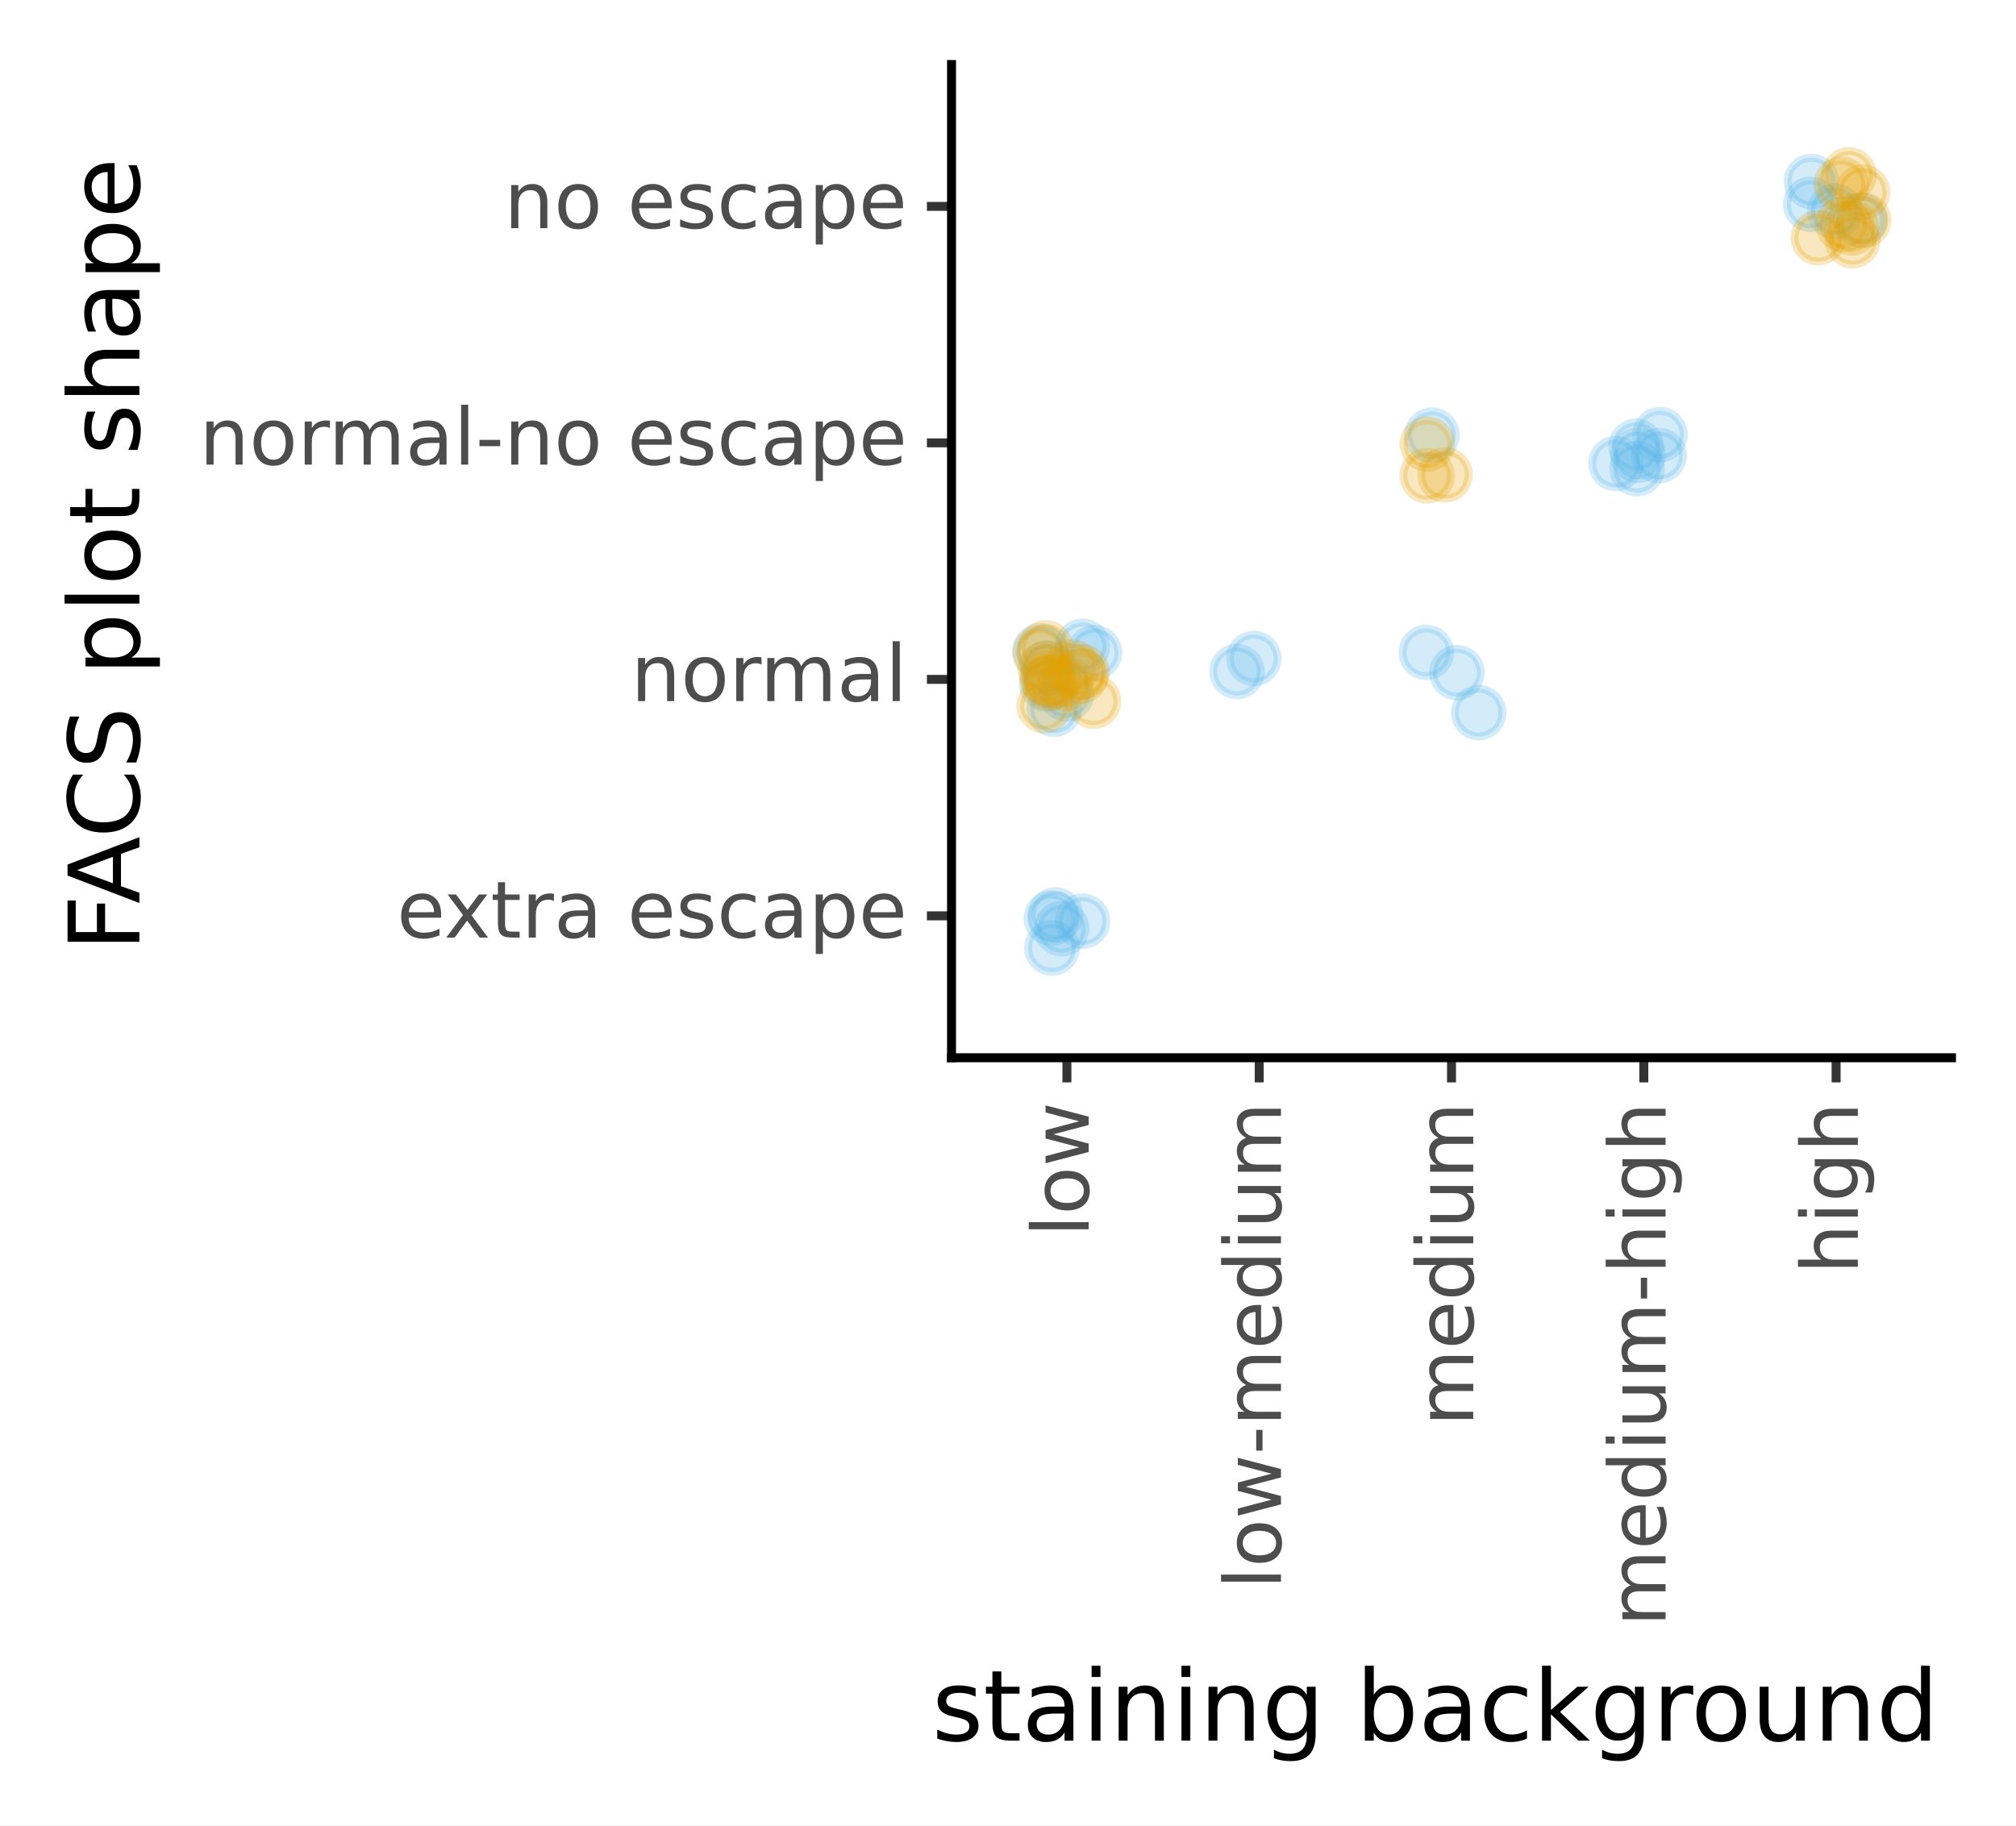 <?xml version="1.0" encoding="utf-8" standalone="no"?>
<!DOCTYPE svg PUBLIC "-//W3C//DTD SVG 1.1//EN"
  "http://www.w3.org/Graphics/SVG/1.1/DTD/svg11.dtd">
<!-- Created with matplotlib (https://matplotlib.org/) -->
<svg height="203.803pt" version="1.1" viewBox="0 0 224.995 203.803" width="224.995pt" xmlns="http://www.w3.org/2000/svg" xmlns:xlink="http://www.w3.org/1999/xlink">
 <rect x="0" y="0" width="224.995" height="203.803" fill="#808080" stroke="none"/>
 <defs>
  <style type="text/css">
*{stroke-linecap:butt;stroke-linejoin:round;}
  </style>
 </defs>
 <g id="figure_1">
  <g id="patch_1">
   <path d="M 0 203.803 
L 224.995 203.803 
L 224.995 0 
L 0 0 
z
" style="fill:#ffffff;stroke:#ffffff;stroke-linejoin:miter;"/>
  </g>
  <g id="axes_1">
   <g id="patch_2">
    <path d="M 106.195 118.08 
L 217.795 118.08 
L 217.795 7.2 
L 106.195 7.2 
z
" style="fill:#ffffff;"/>
   </g>
   <g id="matplotlib.axis_1">
    <g id="xtick_1">
     <g id="line2d_1">
      <path d="M 119.072 118.08 
" style="fill:none;stroke:#333333;stroke-width:1.5;"/>
      <defs>
       <path d="M 0 0 
L 0 2.75 
" id="m5906238e58" style="stroke:#333333;"/>
      </defs>
      <g>
       <use style="fill:#333333;stroke:#333333;" x="119.072" xlink:href="#m5906238e58" y="118.08"/>
      </g>
     </g>
     <g id="text_1">
      <!-- low -->
      <defs>
       <path d="M 9.422 75.984 
L 18.406 75.984 
L 18.406 0 
L 9.422 0 
z
" id="DejaVuSans-108"/>
       <path d="M 30.609 48.391 
Q 23.391 48.391 19.188 42.75 
Q 14.984 37.109 14.984 27.297 
Q 14.984 17.484 19.156 11.844 
Q 23.344 6.203 30.609 6.203 
Q 37.797 6.203 41.984 11.859 
Q 46.188 17.531 46.188 27.297 
Q 46.188 37.016 41.984 42.703 
Q 37.797 48.391 30.609 48.391 
z
M 30.609 56 
Q 42.328 56 49.016 48.375 
Q 55.719 40.766 55.719 27.297 
Q 55.719 13.875 49.016 6.219 
Q 42.328 -1.422 30.609 -1.422 
Q 18.844 -1.422 12.172 6.219 
Q 5.516 13.875 5.516 27.297 
Q 5.516 40.766 12.172 48.375 
Q 18.844 56 30.609 56 
z
" id="DejaVuSans-111"/>
       <path d="M 4.203 54.688 
L 13.188 54.688 
L 24.422 12.016 
L 35.594 54.688 
L 46.188 54.688 
L 57.422 12.016 
L 68.609 54.688 
L 77.594 54.688 
L 63.281 0 
L 52.688 0 
L 40.922 44.828 
L 29.109 0 
L 18.5 0 
z
" id="DejaVuSans-119"/>
      </defs>
      <g style="fill:#4d4d4d;" transform="translate(121.5 138.056)rotate(-90)scale(0.088 -0.088)">
       <use xlink:href="#DejaVuSans-108"/>
       <use x="27.783" xlink:href="#DejaVuSans-111"/>
       <use x="88.965" xlink:href="#DejaVuSans-119"/>
      </g>
     </g>
    </g>
    <g id="xtick_2">
     <g id="line2d_2">
      <path d="M 140.534 118.08 
" style="fill:none;stroke:#333333;stroke-width:1.5;"/>
      <g>
       <use style="fill:#333333;stroke:#333333;" x="140.534" xlink:href="#m5906238e58" y="118.08"/>
      </g>
     </g>
     <g id="text_2">
      <!-- low-medium -->
      <defs>
       <path d="M 4.891 31.391 
L 31.203 31.391 
L 31.203 23.391 
L 4.891 23.391 
z
" id="DejaVuSans-45"/>
       <path d="M 52 44.188 
Q 55.375 50.25 60.062 53.125 
Q 64.75 56 71.094 56 
Q 79.641 56 84.281 50.016 
Q 88.922 44.047 88.922 33.016 
L 88.922 0 
L 79.891 0 
L 79.891 32.719 
Q 79.891 40.578 77.094 44.375 
Q 74.312 48.188 68.609 48.188 
Q 61.625 48.188 57.562 43.547 
Q 53.516 38.922 53.516 30.906 
L 53.516 0 
L 44.484 0 
L 44.484 32.719 
Q 44.484 40.625 41.703 44.406 
Q 38.922 48.188 33.109 48.188 
Q 26.219 48.188 22.156 43.531 
Q 18.109 38.875 18.109 30.906 
L 18.109 0 
L 9.078 0 
L 9.078 54.688 
L 18.109 54.688 
L 18.109 46.188 
Q 21.188 51.219 25.484 53.609 
Q 29.781 56 35.688 56 
Q 41.656 56 45.828 52.969 
Q 50 49.953 52 44.188 
z
" id="DejaVuSans-109"/>
       <path d="M 56.203 29.594 
L 56.203 25.203 
L 14.891 25.203 
Q 15.484 15.922 20.484 11.062 
Q 25.484 6.203 34.422 6.203 
Q 39.594 6.203 44.453 7.469 
Q 49.312 8.734 54.109 11.281 
L 54.109 2.781 
Q 49.266 0.734 44.188 -0.344 
Q 39.109 -1.422 33.891 -1.422 
Q 20.797 -1.422 13.156 6.188 
Q 5.516 13.812 5.516 26.812 
Q 5.516 40.234 12.766 48.109 
Q 20.016 56 32.328 56 
Q 43.359 56 49.781 48.891 
Q 56.203 41.797 56.203 29.594 
z
M 47.219 32.234 
Q 47.125 39.594 43.094 43.984 
Q 39.062 48.391 32.422 48.391 
Q 24.906 48.391 20.391 44.141 
Q 15.875 39.891 15.188 32.172 
z
" id="DejaVuSans-101"/>
       <path d="M 45.406 46.391 
L 45.406 75.984 
L 54.391 75.984 
L 54.391 0 
L 45.406 0 
L 45.406 8.203 
Q 42.578 3.328 38.25 0.953 
Q 33.938 -1.422 27.875 -1.422 
Q 17.969 -1.422 11.734 6.484 
Q 5.516 14.406 5.516 27.297 
Q 5.516 40.188 11.734 48.094 
Q 17.969 56 27.875 56 
Q 33.938 56 38.25 53.625 
Q 42.578 51.266 45.406 46.391 
z
M 14.797 27.297 
Q 14.797 17.391 18.875 11.75 
Q 22.953 6.109 30.078 6.109 
Q 37.203 6.109 41.297 11.75 
Q 45.406 17.391 45.406 27.297 
Q 45.406 37.203 41.297 42.844 
Q 37.203 48.484 30.078 48.484 
Q 22.953 48.484 18.875 42.844 
Q 14.797 37.203 14.797 27.297 
z
" id="DejaVuSans-100"/>
       <path d="M 9.422 54.688 
L 18.406 54.688 
L 18.406 0 
L 9.422 0 
z
M 9.422 75.984 
L 18.406 75.984 
L 18.406 64.594 
L 9.422 64.594 
z
" id="DejaVuSans-105"/>
       <path d="M 8.5 21.578 
L 8.5 54.688 
L 17.484 54.688 
L 17.484 21.922 
Q 17.484 14.156 20.5 10.266 
Q 23.531 6.391 29.594 6.391 
Q 36.859 6.391 41.078 11.031 
Q 45.312 15.672 45.312 23.688 
L 45.312 54.688 
L 54.297 54.688 
L 54.297 0 
L 45.312 0 
L 45.312 8.406 
Q 42.047 3.422 37.719 1 
Q 33.406 -1.422 27.688 -1.422 
Q 18.266 -1.422 13.375 4.438 
Q 8.5 10.297 8.5 21.578 
z
M 31.109 56 
z
" id="DejaVuSans-117"/>
      </defs>
      <g style="fill:#4d4d4d;" transform="translate(142.962 177.398)rotate(-90)scale(0.088 -0.088)">
       <use xlink:href="#DejaVuSans-108"/>
       <use x="27.783" xlink:href="#DejaVuSans-111"/>
       <use x="88.965" xlink:href="#DejaVuSans-119"/>
       <use x="170.752" xlink:href="#DejaVuSans-45"/>
       <use x="206.836" xlink:href="#DejaVuSans-109"/>
       <use x="304.248" xlink:href="#DejaVuSans-101"/>
       <use x="365.771" xlink:href="#DejaVuSans-100"/>
       <use x="429.248" xlink:href="#DejaVuSans-105"/>
       <use x="457.031" xlink:href="#DejaVuSans-117"/>
       <use x="520.41" xlink:href="#DejaVuSans-109"/>
      </g>
     </g>
    </g>
    <g id="xtick_3">
     <g id="line2d_3">
      <path d="M 161.995 118.08 
" style="fill:none;stroke:#333333;stroke-width:1.5;"/>
      <g>
       <use style="fill:#333333;stroke:#333333;" x="161.995" xlink:href="#m5906238e58" y="118.08"/>
      </g>
     </g>
     <g id="text_3">
      <!-- medium -->
      <g style="fill:#4d4d4d;" transform="translate(164.423 159.197)rotate(-90)scale(0.088 -0.088)">
       <use xlink:href="#DejaVuSans-109"/>
       <use x="97.412" xlink:href="#DejaVuSans-101"/>
       <use x="158.936" xlink:href="#DejaVuSans-100"/>
       <use x="222.412" xlink:href="#DejaVuSans-105"/>
       <use x="250.195" xlink:href="#DejaVuSans-117"/>
       <use x="313.574" xlink:href="#DejaVuSans-109"/>
      </g>
     </g>
    </g>
    <g id="xtick_4">
     <g id="line2d_4">
      <path d="M 183.457 118.08 
" style="fill:none;stroke:#333333;stroke-width:1.5;"/>
      <g>
       <use style="fill:#333333;stroke:#333333;" x="183.457" xlink:href="#m5906238e58" y="118.08"/>
      </g>
     </g>
     <g id="text_4">
      <!-- medium-high -->
      <defs>
       <path d="M 54.891 33.016 
L 54.891 0 
L 45.906 0 
L 45.906 32.719 
Q 45.906 40.484 42.875 44.328 
Q 39.844 48.188 33.797 48.188 
Q 26.516 48.188 22.312 43.547 
Q 18.109 38.922 18.109 30.906 
L 18.109 0 
L 9.078 0 
L 9.078 75.984 
L 18.109 75.984 
L 18.109 46.188 
Q 21.344 51.125 25.703 53.562 
Q 30.078 56 35.797 56 
Q 45.219 56 50.047 50.172 
Q 54.891 44.344 54.891 33.016 
z
" id="DejaVuSans-104"/>
       <path d="M 45.406 27.984 
Q 45.406 37.75 41.375 43.109 
Q 37.359 48.484 30.078 48.484 
Q 22.859 48.484 18.828 43.109 
Q 14.797 37.75 14.797 27.984 
Q 14.797 18.266 18.828 12.891 
Q 22.859 7.516 30.078 7.516 
Q 37.359 7.516 41.375 12.891 
Q 45.406 18.266 45.406 27.984 
z
M 54.391 6.781 
Q 54.391 -7.172 48.188 -13.984 
Q 42 -20.797 29.203 -20.797 
Q 24.469 -20.797 20.266 -20.094 
Q 16.062 -19.391 12.109 -17.922 
L 12.109 -9.188 
Q 16.062 -11.328 19.922 -12.344 
Q 23.781 -13.375 27.781 -13.375 
Q 36.625 -13.375 41.016 -8.766 
Q 45.406 -4.156 45.406 5.172 
L 45.406 9.625 
Q 42.625 4.781 38.281 2.391 
Q 33.938 0 27.875 0 
Q 17.828 0 11.672 7.656 
Q 5.516 15.328 5.516 27.984 
Q 5.516 40.672 11.672 48.328 
Q 17.828 56 27.875 56 
Q 33.938 56 38.281 53.609 
Q 42.625 51.219 45.406 46.391 
L 45.406 54.688 
L 54.391 54.688 
z
" id="DejaVuSans-103"/>
      </defs>
      <g style="fill:#4d4d4d;" transform="translate(185.885 181.557)rotate(-90)scale(0.088 -0.088)">
       <use xlink:href="#DejaVuSans-109"/>
       <use x="97.412" xlink:href="#DejaVuSans-101"/>
       <use x="158.936" xlink:href="#DejaVuSans-100"/>
       <use x="222.412" xlink:href="#DejaVuSans-105"/>
       <use x="250.195" xlink:href="#DejaVuSans-117"/>
       <use x="313.574" xlink:href="#DejaVuSans-109"/>
       <use x="410.986" xlink:href="#DejaVuSans-45"/>
       <use x="447.07" xlink:href="#DejaVuSans-104"/>
       <use x="510.449" xlink:href="#DejaVuSans-105"/>
       <use x="538.232" xlink:href="#DejaVuSans-103"/>
       <use x="601.709" xlink:href="#DejaVuSans-104"/>
      </g>
     </g>
    </g>
    <g id="xtick_5">
     <g id="line2d_5">
      <path d="M 204.918 118.08 
" style="fill:none;stroke:#333333;stroke-width:1.5;"/>
      <g>
       <use style="fill:#333333;stroke:#333333;" x="204.918" xlink:href="#m5906238e58" y="118.08"/>
      </g>
     </g>
     <g id="text_5">
      <!-- high -->
      <g style="fill:#4d4d4d;" transform="translate(207.347 142.215)rotate(-90)scale(0.088 -0.088)">
       <use xlink:href="#DejaVuSans-104"/>
       <use x="63.379" xlink:href="#DejaVuSans-105"/>
       <use x="91.162" xlink:href="#DejaVuSans-103"/>
       <use x="154.639" xlink:href="#DejaVuSans-104"/>
      </g>
     </g>
    </g>
    <g id="text_6">
     <!-- staining background -->
     <defs>
      <path d="M 44.281 53.078 
L 44.281 44.578 
Q 40.484 46.531 36.375 47.5 
Q 32.281 48.484 27.875 48.484 
Q 21.188 48.484 17.844 46.438 
Q 14.5 44.391 14.5 40.281 
Q 14.5 37.156 16.891 35.375 
Q 19.281 33.594 26.516 31.984 
L 29.594 31.297 
Q 39.156 29.25 43.188 25.516 
Q 47.219 21.781 47.219 15.094 
Q 47.219 7.469 41.188 3.016 
Q 35.156 -1.422 24.609 -1.422 
Q 20.219 -1.422 15.453 -0.562 
Q 10.688 0.297 5.422 2 
L 5.422 11.281 
Q 10.406 8.688 15.234 7.391 
Q 20.062 6.109 24.812 6.109 
Q 31.156 6.109 34.562 8.281 
Q 37.984 10.453 37.984 14.406 
Q 37.984 18.062 35.516 20.016 
Q 33.062 21.969 24.703 23.781 
L 21.578 24.516 
Q 13.234 26.266 9.516 29.906 
Q 5.812 33.547 5.812 39.891 
Q 5.812 47.609 11.281 51.797 
Q 16.75 56 26.812 56 
Q 31.781 56 36.172 55.266 
Q 40.578 54.547 44.281 53.078 
z
" id="DejaVuSans-115"/>
      <path d="M 18.312 70.219 
L 18.312 54.688 
L 36.812 54.688 
L 36.812 47.703 
L 18.312 47.703 
L 18.312 18.016 
Q 18.312 11.328 20.141 9.422 
Q 21.969 7.516 27.594 7.516 
L 36.812 7.516 
L 36.812 0 
L 27.594 0 
Q 17.188 0 13.234 3.875 
Q 9.281 7.766 9.281 18.016 
L 9.281 47.703 
L 2.688 47.703 
L 2.688 54.688 
L 9.281 54.688 
L 9.281 70.219 
z
" id="DejaVuSans-116"/>
      <path d="M 34.281 27.484 
Q 23.391 27.484 19.188 25 
Q 14.984 22.516 14.984 16.5 
Q 14.984 11.719 18.141 8.906 
Q 21.297 6.109 26.703 6.109 
Q 34.188 6.109 38.703 11.406 
Q 43.219 16.703 43.219 25.484 
L 43.219 27.484 
z
M 52.203 31.203 
L 52.203 0 
L 43.219 0 
L 43.219 8.297 
Q 40.141 3.328 35.547 0.953 
Q 30.953 -1.422 24.312 -1.422 
Q 15.922 -1.422 10.953 3.297 
Q 6 8.016 6 15.922 
Q 6 25.141 12.172 29.828 
Q 18.359 34.516 30.609 34.516 
L 43.219 34.516 
L 43.219 35.406 
Q 43.219 41.609 39.141 45 
Q 35.062 48.391 27.688 48.391 
Q 23 48.391 18.547 47.266 
Q 14.109 46.141 10.016 43.891 
L 10.016 52.203 
Q 14.938 54.109 19.578 55.047 
Q 24.219 56 28.609 56 
Q 40.484 56 46.344 49.844 
Q 52.203 43.703 52.203 31.203 
z
" id="DejaVuSans-97"/>
      <path d="M 54.891 33.016 
L 54.891 0 
L 45.906 0 
L 45.906 32.719 
Q 45.906 40.484 42.875 44.328 
Q 39.844 48.188 33.797 48.188 
Q 26.516 48.188 22.312 43.547 
Q 18.109 38.922 18.109 30.906 
L 18.109 0 
L 9.078 0 
L 9.078 54.688 
L 18.109 54.688 
L 18.109 46.188 
Q 21.344 51.125 25.703 53.562 
Q 30.078 56 35.797 56 
Q 45.219 56 50.047 50.172 
Q 54.891 44.344 54.891 33.016 
z
" id="DejaVuSans-110"/>
      <path id="DejaVuSans-32"/>
      <path d="M 48.688 27.297 
Q 48.688 37.203 44.609 42.844 
Q 40.531 48.484 33.406 48.484 
Q 26.266 48.484 22.188 42.844 
Q 18.109 37.203 18.109 27.297 
Q 18.109 17.391 22.188 11.75 
Q 26.266 6.109 33.406 6.109 
Q 40.531 6.109 44.609 11.75 
Q 48.688 17.391 48.688 27.297 
z
M 18.109 46.391 
Q 20.953 51.266 25.266 53.625 
Q 29.594 56 35.594 56 
Q 45.562 56 51.781 48.094 
Q 58.016 40.188 58.016 27.297 
Q 58.016 14.406 51.781 6.484 
Q 45.562 -1.422 35.594 -1.422 
Q 29.594 -1.422 25.266 0.953 
Q 20.953 3.328 18.109 8.203 
L 18.109 0 
L 9.078 0 
L 9.078 75.984 
L 18.109 75.984 
z
" id="DejaVuSans-98"/>
      <path d="M 48.781 52.594 
L 48.781 44.188 
Q 44.969 46.297 41.141 47.344 
Q 37.312 48.391 33.406 48.391 
Q 24.656 48.391 19.812 42.844 
Q 14.984 37.312 14.984 27.297 
Q 14.984 17.281 19.812 11.734 
Q 24.656 6.203 33.406 6.203 
Q 37.312 6.203 41.141 7.25 
Q 44.969 8.297 48.781 10.406 
L 48.781 2.094 
Q 45.016 0.344 40.984 -0.531 
Q 36.969 -1.422 32.422 -1.422 
Q 20.062 -1.422 12.781 6.344 
Q 5.516 14.109 5.516 27.297 
Q 5.516 40.672 12.859 48.328 
Q 20.219 56 33.016 56 
Q 37.156 56 41.109 55.141 
Q 45.062 54.297 48.781 52.594 
z
" id="DejaVuSans-99"/>
      <path d="M 9.078 75.984 
L 18.109 75.984 
L 18.109 31.109 
L 44.922 54.688 
L 56.391 54.688 
L 27.391 29.109 
L 57.625 0 
L 45.906 0 
L 18.109 26.703 
L 18.109 0 
L 9.078 0 
z
" id="DejaVuSans-107"/>
      <path d="M 41.109 46.297 
Q 39.594 47.172 37.812 47.578 
Q 36.031 48 33.891 48 
Q 26.266 48 22.188 43.047 
Q 18.109 38.094 18.109 28.812 
L 18.109 0 
L 9.078 0 
L 9.078 54.688 
L 18.109 54.688 
L 18.109 46.188 
Q 20.953 51.172 25.484 53.578 
Q 30.031 56 36.531 56 
Q 37.453 56 38.578 55.875 
Q 39.703 55.766 41.062 55.516 
z
" id="DejaVuSans-114"/>
     </defs>
     <g transform="translate(104.008 194.315)scale(0.11 -0.11)">
      <use xlink:href="#DejaVuSans-115"/>
      <use x="52.1" xlink:href="#DejaVuSans-116"/>
      <use x="91.309" xlink:href="#DejaVuSans-97"/>
      <use x="152.588" xlink:href="#DejaVuSans-105"/>
      <use x="180.371" xlink:href="#DejaVuSans-110"/>
      <use x="243.75" xlink:href="#DejaVuSans-105"/>
      <use x="271.533" xlink:href="#DejaVuSans-110"/>
      <use x="334.912" xlink:href="#DejaVuSans-103"/>
      <use x="398.389" xlink:href="#DejaVuSans-32"/>
      <use x="430.176" xlink:href="#DejaVuSans-98"/>
      <use x="493.652" xlink:href="#DejaVuSans-97"/>
      <use x="554.932" xlink:href="#DejaVuSans-99"/>
      <use x="609.912" xlink:href="#DejaVuSans-107"/>
      <use x="667.822" xlink:href="#DejaVuSans-103"/>
      <use x="731.299" xlink:href="#DejaVuSans-114"/>
      <use x="770.162" xlink:href="#DejaVuSans-111"/>
      <use x="831.344" xlink:href="#DejaVuSans-117"/>
      <use x="894.723" xlink:href="#DejaVuSans-110"/>
      <use x="958.102" xlink:href="#DejaVuSans-100"/>
     </g>
    </g>
   </g>
   <g id="matplotlib.axis_2">
    <g id="ytick_1">
     <g id="line2d_6">
      <path d="M 106.195 102.24 
" style="fill:none;stroke:#333333;stroke-width:1.5;"/>
      <defs>
       <path d="M 0 0 
L -2.75 0 
" id="mf979126586" style="stroke:#333333;"/>
      </defs>
      <g>
       <use style="fill:#333333;stroke:#333333;" x="106.195" xlink:href="#mf979126586" y="102.24"/>
      </g>
     </g>
     <g id="text_7">
      <!-- extra escape -->
      <defs>
       <path d="M 54.891 54.688 
L 35.109 28.078 
L 55.906 0 
L 45.312 0 
L 29.391 21.484 
L 13.484 0 
L 2.875 0 
L 24.125 28.609 
L 4.688 54.688 
L 15.281 54.688 
L 29.781 35.203 
L 44.281 54.688 
z
" id="DejaVuSans-120"/>
       <path d="M 18.109 8.203 
L 18.109 -20.797 
L 9.078 -20.797 
L 9.078 54.688 
L 18.109 54.688 
L 18.109 46.391 
Q 20.953 51.266 25.266 53.625 
Q 29.594 56 35.594 56 
Q 45.562 56 51.781 48.094 
Q 58.016 40.188 58.016 27.297 
Q 58.016 14.406 51.781 6.484 
Q 45.562 -1.422 35.594 -1.422 
Q 29.594 -1.422 25.266 0.953 
Q 20.953 3.328 18.109 8.203 
z
M 48.688 27.297 
Q 48.688 37.203 44.609 42.844 
Q 40.531 48.484 33.406 48.484 
Q 26.266 48.484 22.188 42.844 
Q 18.109 37.203 18.109 27.297 
Q 18.109 17.391 22.188 11.75 
Q 26.266 6.109 33.406 6.109 
Q 40.531 6.109 44.609 11.75 
Q 48.688 17.391 48.688 27.297 
z
" id="DejaVuSans-112"/>
      </defs>
      <g style="fill:#4d4d4d;" transform="translate(44.287 104.668)scale(0.088 -0.088)">
       <use xlink:href="#DejaVuSans-101"/>
       <use x="59.773" xlink:href="#DejaVuSans-120"/>
       <use x="118.953" xlink:href="#DejaVuSans-116"/>
       <use x="158.162" xlink:href="#DejaVuSans-114"/>
       <use x="199.275" xlink:href="#DejaVuSans-97"/>
       <use x="260.555" xlink:href="#DejaVuSans-32"/>
       <use x="292.342" xlink:href="#DejaVuSans-101"/>
       <use x="353.865" xlink:href="#DejaVuSans-115"/>
       <use x="405.965" xlink:href="#DejaVuSans-99"/>
       <use x="460.945" xlink:href="#DejaVuSans-97"/>
       <use x="522.225" xlink:href="#DejaVuSans-112"/>
       <use x="585.701" xlink:href="#DejaVuSans-101"/>
      </g>
     </g>
    </g>
    <g id="ytick_2">
     <g id="line2d_7">
      <path d="M 106.195 75.84 
" style="fill:none;stroke:#333333;stroke-width:1.5;"/>
      <g>
       <use style="fill:#333333;stroke:#333333;" x="106.195" xlink:href="#mf979126586" y="75.84"/>
      </g>
     </g>
     <g id="text_8">
      <!-- normal -->
      <g style="fill:#4d4d4d;" transform="translate(70.411 78.268)scale(0.088 -0.088)">
       <use xlink:href="#DejaVuSans-110"/>
       <use x="63.379" xlink:href="#DejaVuSans-111"/>
       <use x="124.561" xlink:href="#DejaVuSans-114"/>
       <use x="163.924" xlink:href="#DejaVuSans-109"/>
       <use x="261.336" xlink:href="#DejaVuSans-97"/>
       <use x="322.615" xlink:href="#DejaVuSans-108"/>
      </g>
     </g>
    </g>
    <g id="ytick_3">
     <g id="line2d_8">
      <path d="M 106.195 49.44 
" style="fill:none;stroke:#333333;stroke-width:1.5;"/>
      <g>
       <use style="fill:#333333;stroke:#333333;" x="106.195" xlink:href="#mf979126586" y="49.44"/>
      </g>
     </g>
     <g id="text_9">
      <!-- normal-no escape -->
      <g style="fill:#4d4d4d;" transform="translate(22.246 51.868)scale(0.088 -0.088)">
       <use xlink:href="#DejaVuSans-110"/>
       <use x="63.379" xlink:href="#DejaVuSans-111"/>
       <use x="124.561" xlink:href="#DejaVuSans-114"/>
       <use x="163.924" xlink:href="#DejaVuSans-109"/>
       <use x="261.336" xlink:href="#DejaVuSans-97"/>
       <use x="322.615" xlink:href="#DejaVuSans-108"/>
       <use x="350.398" xlink:href="#DejaVuSans-45"/>
       <use x="386.482" xlink:href="#DejaVuSans-110"/>
       <use x="449.861" xlink:href="#DejaVuSans-111"/>
       <use x="511.043" xlink:href="#DejaVuSans-32"/>
       <use x="542.83" xlink:href="#DejaVuSans-101"/>
       <use x="604.354" xlink:href="#DejaVuSans-115"/>
       <use x="656.453" xlink:href="#DejaVuSans-99"/>
       <use x="711.434" xlink:href="#DejaVuSans-97"/>
       <use x="772.713" xlink:href="#DejaVuSans-112"/>
       <use x="836.189" xlink:href="#DejaVuSans-101"/>
      </g>
     </g>
    </g>
    <g id="ytick_4">
     <g id="line2d_9">
      <path d="M 106.195 23.04 
" style="fill:none;stroke:#333333;stroke-width:1.5;"/>
      <g>
       <use style="fill:#333333;stroke:#333333;" x="106.195" xlink:href="#mf979126586" y="23.04"/>
      </g>
     </g>
     <g id="text_10">
      <!-- no escape -->
      <g style="fill:#4d4d4d;" transform="translate(56.255 25.468)scale(0.088 -0.088)">
       <use xlink:href="#DejaVuSans-110"/>
       <use x="63.379" xlink:href="#DejaVuSans-111"/>
       <use x="124.561" xlink:href="#DejaVuSans-32"/>
       <use x="156.348" xlink:href="#DejaVuSans-101"/>
       <use x="217.871" xlink:href="#DejaVuSans-115"/>
       <use x="269.971" xlink:href="#DejaVuSans-99"/>
       <use x="324.951" xlink:href="#DejaVuSans-97"/>
       <use x="386.23" xlink:href="#DejaVuSans-112"/>
       <use x="449.707" xlink:href="#DejaVuSans-101"/>
      </g>
     </g>
    </g>
    <g id="text_11">
     <!-- FACS plot shape -->
     <defs>
      <path d="M 9.812 72.906 
L 51.703 72.906 
L 51.703 64.594 
L 19.672 64.594 
L 19.672 43.109 
L 48.578 43.109 
L 48.578 34.812 
L 19.672 34.812 
L 19.672 0 
L 9.812 0 
z
" id="DejaVuSans-70"/>
      <path d="M 34.188 63.188 
L 20.797 26.906 
L 47.609 26.906 
z
M 28.609 72.906 
L 39.797 72.906 
L 67.578 0 
L 57.328 0 
L 50.688 18.703 
L 17.828 18.703 
L 11.188 0 
L 0.781 0 
z
" id="DejaVuSans-65"/>
      <path d="M 64.406 67.281 
L 64.406 56.891 
Q 59.422 61.531 53.781 63.812 
Q 48.141 66.109 41.797 66.109 
Q 29.297 66.109 22.656 58.469 
Q 16.016 50.828 16.016 36.375 
Q 16.016 21.969 22.656 14.328 
Q 29.297 6.688 41.797 6.688 
Q 48.141 6.688 53.781 8.984 
Q 59.422 11.281 64.406 15.922 
L 64.406 5.609 
Q 59.234 2.094 53.438 0.328 
Q 47.656 -1.422 41.219 -1.422 
Q 24.656 -1.422 15.125 8.703 
Q 5.609 18.844 5.609 36.375 
Q 5.609 53.953 15.125 64.078 
Q 24.656 74.219 41.219 74.219 
Q 47.75 74.219 53.531 72.484 
Q 59.328 70.75 64.406 67.281 
z
" id="DejaVuSans-67"/>
      <path d="M 53.516 70.516 
L 53.516 60.891 
Q 47.906 63.578 42.922 64.891 
Q 37.938 66.219 33.297 66.219 
Q 25.25 66.219 20.875 63.094 
Q 16.5 59.969 16.5 54.203 
Q 16.5 49.359 19.406 46.891 
Q 22.312 44.438 30.422 42.922 
L 36.375 41.703 
Q 47.406 39.594 52.656 34.297 
Q 57.906 29 57.906 20.125 
Q 57.906 9.516 50.797 4.047 
Q 43.703 -1.422 29.984 -1.422 
Q 24.812 -1.422 18.969 -0.25 
Q 13.141 0.922 6.891 3.219 
L 6.891 13.375 
Q 12.891 10.016 18.656 8.297 
Q 24.422 6.594 29.984 6.594 
Q 38.422 6.594 43.016 9.906 
Q 47.609 13.234 47.609 19.391 
Q 47.609 24.75 44.312 27.781 
Q 41.016 30.812 33.5 32.328 
L 27.484 33.5 
Q 16.453 35.688 11.516 40.375 
Q 6.594 45.062 6.594 53.422 
Q 6.594 63.094 13.406 68.656 
Q 20.219 74.219 32.172 74.219 
Q 37.312 74.219 42.625 73.281 
Q 47.953 72.359 53.516 70.516 
z
" id="DejaVuSans-83"/>
     </defs>
     <g transform="translate(15.558 106.214)rotate(-90)scale(0.11 -0.11)">
      <use xlink:href="#DejaVuSans-70"/>
      <use x="48.395" xlink:href="#DejaVuSans-65"/>
      <use x="115.053" xlink:href="#DejaVuSans-67"/>
      <use x="184.877" xlink:href="#DejaVuSans-83"/>
      <use x="248.354" xlink:href="#DejaVuSans-32"/>
      <use x="280.141" xlink:href="#DejaVuSans-112"/>
      <use x="343.617" xlink:href="#DejaVuSans-108"/>
      <use x="371.4" xlink:href="#DejaVuSans-111"/>
      <use x="432.582" xlink:href="#DejaVuSans-116"/>
      <use x="471.791" xlink:href="#DejaVuSans-32"/>
      <use x="503.578" xlink:href="#DejaVuSans-115"/>
      <use x="555.678" xlink:href="#DejaVuSans-104"/>
      <use x="619.057" xlink:href="#DejaVuSans-97"/>
      <use x="680.336" xlink:href="#DejaVuSans-112"/>
      <use x="743.812" xlink:href="#DejaVuSans-101"/>
     </g>
    </g>
   </g>
   <g id="PathCollection_1">
    <path clip-path="url(#pa414408eef)" d="M 185.257 51.186 
C 185.962 51.186 186.638 50.906 187.137 50.407 
C 187.635 49.909 187.915 49.232 187.915 48.527 
C 187.915 47.822 187.635 47.146 187.137 46.647 
C 186.638 46.149 185.962 45.869 185.257 45.869 
C 184.552 45.869 183.875 46.149 183.377 46.647 
C 182.878 47.146 182.598 47.822 182.598 48.527 
C 182.598 49.232 182.878 49.909 183.377 50.407 
C 183.875 50.906 184.552 51.186 185.257 51.186 
z
" style="fill:#56b4e9;fill-opacity:0.251;stroke:#56b4e9;stroke-opacity:0.251;stroke-width:0.886;"/>
    <path clip-path="url(#pa414408eef)" d="M 117.66 81.836 
C 118.365 81.836 119.041 81.556 119.54 81.058 
C 120.038 80.559 120.318 79.883 120.318 79.178 
C 120.318 78.473 120.038 77.796 119.54 77.298 
C 119.041 76.799 118.365 76.519 117.66 76.519 
C 116.955 76.519 116.278 76.799 115.78 77.298 
C 115.281 77.796 115.001 78.473 115.001 79.178 
C 115.001 79.883 115.281 80.559 115.78 81.058 
C 116.278 81.556 116.955 81.836 117.66 81.836 
z
" style="fill:#56b4e9;fill-opacity:0.251;stroke:#56b4e9;stroke-opacity:0.251;stroke-width:0.886;"/>
    <path clip-path="url(#pa414408eef)" d="M 139.929 76.172 
C 140.635 76.172 141.311 75.892 141.809 75.393 
C 142.308 74.895 142.588 74.219 142.588 73.513 
C 142.588 72.808 142.308 72.132 141.809 71.633 
C 141.311 71.135 140.635 70.855 139.929 70.855 
C 139.224 70.855 138.548 71.135 138.05 71.633 
C 137.551 72.132 137.271 72.808 137.271 73.513 
C 137.271 74.219 137.551 74.895 138.05 75.393 
C 138.548 75.892 139.224 76.172 139.929 76.172 
z
" style="fill:#56b4e9;fill-opacity:0.251;stroke:#56b4e9;stroke-opacity:0.251;stroke-width:0.886;"/>
    <path clip-path="url(#pa414408eef)" d="M 182.798 53.481 
C 183.504 53.481 184.18 53.201 184.678 52.702 
C 185.177 52.204 185.457 51.528 185.457 50.822 
C 185.457 50.117 185.177 49.441 184.678 48.943 
C 184.18 48.444 183.504 48.164 182.798 48.164 
C 182.093 48.164 181.417 48.444 180.918 48.943 
C 180.42 49.441 180.14 50.117 180.14 50.822 
C 180.14 51.528 180.42 52.204 180.918 52.702 
C 181.417 53.201 182.093 53.481 182.798 53.481 
z
" style="fill:#56b4e9;fill-opacity:0.251;stroke:#56b4e9;stroke-opacity:0.251;stroke-width:0.886;"/>
    <path clip-path="url(#pa414408eef)" d="M 120.821 105.491 
C 121.526 105.491 122.202 105.211 122.701 104.713 
C 123.199 104.214 123.479 103.538 123.479 102.833 
C 123.479 102.128 123.199 101.451 122.701 100.953 
C 122.202 100.454 121.526 100.174 120.821 100.174 
C 120.116 100.174 119.439 100.454 118.941 100.953 
C 118.442 101.451 118.162 102.128 118.162 102.833 
C 118.162 103.538 118.442 104.214 118.941 104.713 
C 119.439 105.211 120.116 105.491 120.821 105.491 
z
" style="fill:#56b4e9;fill-opacity:0.251;stroke:#56b4e9;stroke-opacity:0.251;stroke-width:0.886;"/>
    <path clip-path="url(#pa414408eef)" d="M 122.158 75.518 
C 122.863 75.518 123.539 75.238 124.038 74.74 
C 124.536 74.241 124.816 73.565 124.816 72.86 
C 124.816 72.155 124.536 71.478 124.038 70.98 
C 123.539 70.481 122.863 70.201 122.158 70.201 
C 121.453 70.201 120.776 70.481 120.278 70.98 
C 119.779 71.478 119.499 72.155 119.499 72.86 
C 119.499 73.565 119.779 74.241 120.278 74.74 
C 120.776 75.238 121.453 75.518 122.158 75.518 
z
" style="fill:#56b4e9;fill-opacity:0.251;stroke:#56b4e9;stroke-opacity:0.251;stroke-width:0.886;"/>
    <path clip-path="url(#pa414408eef)" d="M 116.831 79.037 
C 117.536 79.037 118.212 78.757 118.711 78.259 
C 119.209 77.76 119.489 77.084 119.489 76.379 
C 119.489 75.674 119.209 74.997 118.711 74.499 
C 118.212 74 117.536 73.72 116.831 73.72 
C 116.126 73.72 115.449 74 114.951 74.499 
C 114.452 74.997 114.172 75.674 114.172 76.379 
C 114.172 77.084 114.452 77.76 114.951 78.259 
C 115.449 78.757 116.126 79.037 116.831 79.037 
z
" style="fill:#56b4e9;fill-opacity:0.251;stroke:#56b4e9;stroke-opacity:0.251;stroke-width:0.886;"/>
    <path clip-path="url(#pa414408eef)" d="M 117.405 108.483 
C 118.11 108.483 118.786 108.203 119.285 107.705 
C 119.783 107.206 120.063 106.53 120.063 105.825 
C 120.063 105.12 119.783 104.443 119.285 103.945 
C 118.786 103.446 118.11 103.166 117.405 103.166 
C 116.699 103.166 116.023 103.446 115.525 103.945 
C 115.026 104.443 114.746 105.12 114.746 105.825 
C 114.746 106.53 115.026 107.206 115.525 107.705 
C 116.023 108.203 116.699 108.483 117.405 108.483 
z
" style="fill:#56b4e9;fill-opacity:0.251;stroke:#56b4e9;stroke-opacity:0.251;stroke-width:0.886;"/>
    <path clip-path="url(#pa414408eef)" d="M 207.616 27.209 
C 208.321 27.209 208.997 26.929 209.496 26.43 
C 209.995 25.931 210.275 25.255 210.275 24.55 
C 210.275 23.845 209.995 23.169 209.496 22.67 
C 208.997 22.171 208.321 21.891 207.616 21.891 
C 206.911 21.891 206.235 22.171 205.736 22.67 
C 205.237 23.169 204.957 23.845 204.957 24.55 
C 204.957 25.255 205.237 25.931 205.736 26.43 
C 206.235 26.929 206.911 27.209 207.616 27.209 
z
" style="fill:#56b4e9;fill-opacity:0.251;stroke:#56b4e9;stroke-opacity:0.251;stroke-width:0.886;"/>
    <path clip-path="url(#pa414408eef)" d="M 138.054 77.622 
C 138.759 77.622 139.435 77.342 139.934 76.843 
C 140.432 76.344 140.713 75.668 140.713 74.963 
C 140.713 74.258 140.432 73.582 139.934 73.083 
C 139.435 72.584 138.759 72.304 138.054 72.304 
C 137.349 72.304 136.673 72.584 136.174 73.083 
C 135.675 73.582 135.395 74.258 135.395 74.963 
C 135.395 75.668 135.675 76.344 136.174 76.843 
C 136.673 77.342 137.349 77.622 138.054 77.622 
z
" style="fill:#56b4e9;fill-opacity:0.251;stroke:#56b4e9;stroke-opacity:0.251;stroke-width:0.886;"/>
    <path clip-path="url(#pa414408eef)" d="M 202.082 25.472 
C 202.787 25.472 203.463 25.192 203.962 24.693 
C 204.46 24.194 204.74 23.518 204.74 22.813 
C 204.74 22.108 204.46 21.432 203.962 20.933 
C 203.463 20.435 202.787 20.154 202.082 20.154 
C 201.377 20.154 200.7 20.435 200.202 20.933 
C 199.703 21.432 199.423 22.108 199.423 22.813 
C 199.423 23.518 199.703 24.194 200.202 24.693 
C 200.7 25.192 201.377 25.472 202.082 25.472 
z
" style="fill:#56b4e9;fill-opacity:0.251;stroke:#56b4e9;stroke-opacity:0.251;stroke-width:0.886;"/>
    <path clip-path="url(#pa414408eef)" d="M 117.336 105.17 
C 118.041 105.17 118.718 104.89 119.216 104.391 
C 119.715 103.893 119.995 103.216 119.995 102.511 
C 119.995 101.806 119.715 101.13 119.216 100.631 
C 118.718 100.133 118.041 99.853 117.336 99.853 
C 116.631 99.853 115.955 100.133 115.456 100.631 
C 114.958 101.13 114.678 101.806 114.678 102.511 
C 114.678 103.216 114.958 103.893 115.456 104.391 
C 115.955 104.89 116.631 105.17 117.336 105.17 
z
" style="fill:#56b4e9;fill-opacity:0.251;stroke:#56b4e9;stroke-opacity:0.251;stroke-width:0.886;"/>
    <path clip-path="url(#pa414408eef)" d="M 120.808 74.806 
C 121.514 74.806 122.19 74.526 122.688 74.027 
C 123.187 73.529 123.467 72.852 123.467 72.147 
C 123.467 71.442 123.187 70.766 122.688 70.267 
C 122.19 69.769 121.514 69.488 120.808 69.488 
C 120.103 69.488 119.427 69.769 118.928 70.267 
C 118.43 70.766 118.15 71.442 118.15 72.147 
C 118.15 72.852 118.43 73.529 118.928 74.027 
C 119.427 74.526 120.103 74.806 120.808 74.806 
z
" style="fill:#56b4e9;fill-opacity:0.251;stroke:#56b4e9;stroke-opacity:0.251;stroke-width:0.886;"/>
    <path clip-path="url(#pa414408eef)" d="M 182.589 52.476 
C 183.295 52.476 183.971 52.196 184.469 51.698 
C 184.968 51.199 185.248 50.523 185.248 49.818 
C 185.248 49.113 184.968 48.436 184.469 47.938 
C 183.971 47.439 183.295 47.159 182.589 47.159 
C 181.884 47.159 181.208 47.439 180.71 47.938 
C 180.211 48.436 179.931 49.113 179.931 49.818 
C 179.931 50.523 180.211 51.199 180.71 51.698 
C 181.208 52.196 181.884 52.476 182.589 52.476 
z
" style="fill:#56b4e9;fill-opacity:0.251;stroke:#56b4e9;stroke-opacity:0.251;stroke-width:0.886;"/>
    <path clip-path="url(#pa414408eef)" d="M 180.346 54.407 
C 181.051 54.407 181.727 54.127 182.226 53.628 
C 182.724 53.13 183.004 52.454 183.004 51.748 
C 183.004 51.043 182.724 50.367 182.226 49.869 
C 181.727 49.37 181.051 49.09 180.346 49.09 
C 179.641 49.09 178.964 49.37 178.466 49.869 
C 177.967 50.367 177.687 51.043 177.687 51.748 
C 177.687 52.454 177.967 53.13 178.466 53.628 
C 178.964 54.127 179.641 54.407 180.346 54.407 
z
" style="fill:#56b4e9;fill-opacity:0.251;stroke:#56b4e9;stroke-opacity:0.251;stroke-width:0.886;"/>
    <path clip-path="url(#pa414408eef)" d="M 117.793 104.794 
C 118.498 104.794 119.174 104.513 119.673 104.015 
C 120.171 103.516 120.451 102.84 120.451 102.135 
C 120.451 101.43 120.171 100.753 119.673 100.255 
C 119.174 99.756 118.498 99.476 117.793 99.476 
C 117.088 99.476 116.411 99.756 115.913 100.255 
C 115.414 100.753 115.134 101.43 115.134 102.135 
C 115.134 102.84 115.414 103.516 115.913 104.015 
C 116.411 104.513 117.088 104.794 117.793 104.794 
z
" style="fill:#56b4e9;fill-opacity:0.251;stroke:#56b4e9;stroke-opacity:0.251;stroke-width:0.886;"/>
    <path clip-path="url(#pa414408eef)" d="M 119.04 80.12 
C 119.745 80.12 120.421 79.84 120.92 79.341 
C 121.419 78.842 121.699 78.166 121.699 77.461 
C 121.699 76.756 121.419 76.08 120.92 75.581 
C 120.421 75.082 119.745 74.802 119.04 74.802 
C 118.335 74.802 117.659 75.082 117.16 75.581 
C 116.661 76.08 116.381 76.756 116.381 77.461 
C 116.381 78.166 116.661 78.842 117.16 79.341 
C 117.659 79.84 118.335 80.12 119.04 80.12 
z
" style="fill:#56b4e9;fill-opacity:0.251;stroke:#56b4e9;stroke-opacity:0.251;stroke-width:0.886;"/>
    <path clip-path="url(#pa414408eef)" d="M 116.917 77.237 
C 117.622 77.237 118.298 76.957 118.797 76.458 
C 119.295 75.96 119.576 75.283 119.576 74.578 
C 119.576 73.873 119.295 73.197 118.797 72.698 
C 118.298 72.2 117.622 71.919 116.917 71.919 
C 116.212 71.919 115.535 72.2 115.037 72.698 
C 114.538 73.197 114.258 73.873 114.258 74.578 
C 114.258 75.283 114.538 75.96 115.037 76.458 
C 115.535 76.957 116.212 77.237 116.917 77.237 
z
" style="fill:#56b4e9;fill-opacity:0.251;stroke:#56b4e9;stroke-opacity:0.251;stroke-width:0.886;"/>
    <path clip-path="url(#pa414408eef)" d="M 116.078 75.332 
C 116.784 75.332 117.46 75.052 117.958 74.553 
C 118.457 74.055 118.737 73.379 118.737 72.673 
C 118.737 71.968 118.457 71.292 117.958 70.793 
C 117.46 70.295 116.784 70.015 116.078 70.015 
C 115.373 70.015 114.697 70.295 114.199 70.793 
C 113.7 71.292 113.42 71.968 113.42 72.673 
C 113.42 73.379 113.7 74.055 114.199 74.553 
C 114.697 75.052 115.373 75.332 116.078 75.332 
z
" style="fill:#56b4e9;fill-opacity:0.251;stroke:#56b4e9;stroke-opacity:0.251;stroke-width:0.886;"/>
    <path clip-path="url(#pa414408eef)" d="M 204.773 26.225 
C 205.478 26.225 206.154 25.944 206.653 25.446 
C 207.152 24.947 207.432 24.271 207.432 23.566 
C 207.432 22.861 207.152 22.185 206.653 21.686 
C 206.154 21.187 205.478 20.907 204.773 20.907 
C 204.068 20.907 203.392 21.187 202.893 21.686 
C 202.395 22.185 202.114 22.861 202.114 23.566 
C 202.114 24.271 202.395 24.947 202.893 25.446 
C 203.392 25.944 204.068 26.225 204.773 26.225 
z
" style="fill:#56b4e9;fill-opacity:0.251;stroke:#56b4e9;stroke-opacity:0.251;stroke-width:0.886;"/>
    <path clip-path="url(#pa414408eef)" d="M 202.161 22.924 
C 202.866 22.924 203.542 22.644 204.041 22.145 
C 204.539 21.647 204.819 20.97 204.819 20.265 
C 204.819 19.56 204.539 18.884 204.041 18.385 
C 203.542 17.887 202.866 17.607 202.161 17.607 
C 201.455 17.607 200.779 17.887 200.281 18.385 
C 199.782 18.884 199.502 19.56 199.502 20.265 
C 199.502 20.97 199.782 21.647 200.281 22.145 
C 200.779 22.644 201.455 22.924 202.161 22.924 
z
" style="fill:#56b4e9;fill-opacity:0.251;stroke:#56b4e9;stroke-opacity:0.251;stroke-width:0.886;"/>
    <path clip-path="url(#pa414408eef)" d="M 162.601 77.748 
C 163.307 77.748 163.983 77.468 164.481 76.969 
C 164.98 76.471 165.26 75.794 165.26 75.089 
C 165.26 74.384 164.98 73.708 164.481 73.209 
C 163.983 72.711 163.307 72.431 162.601 72.431 
C 161.896 72.431 161.22 72.711 160.721 73.209 
C 160.223 73.708 159.943 74.384 159.943 75.089 
C 159.943 75.794 160.223 76.471 160.721 76.969 
C 161.22 77.468 161.896 77.748 162.601 77.748 
z
" style="fill:#56b4e9;fill-opacity:0.251;stroke:#56b4e9;stroke-opacity:0.251;stroke-width:0.886;"/>
    <path clip-path="url(#pa414408eef)" d="M 185.163 53.521 
C 185.869 53.521 186.545 53.24 187.043 52.742 
C 187.542 52.243 187.822 51.567 187.822 50.862 
C 187.822 50.157 187.542 49.481 187.043 48.982 
C 186.545 48.483 185.869 48.203 185.163 48.203 
C 184.458 48.203 183.782 48.483 183.283 48.982 
C 182.785 49.481 182.505 50.157 182.505 50.862 
C 182.505 51.567 182.785 52.243 183.283 52.742 
C 183.782 53.24 184.458 53.521 185.163 53.521 
z
" style="fill:#56b4e9;fill-opacity:0.251;stroke:#56b4e9;stroke-opacity:0.251;stroke-width:0.886;"/>
    <path clip-path="url(#pa414408eef)" d="M 182.698 54.979 
C 183.403 54.979 184.079 54.699 184.578 54.2 
C 185.076 53.702 185.356 53.025 185.356 52.32 
C 185.356 51.615 185.076 50.939 184.578 50.44 
C 184.079 49.942 183.403 49.661 182.698 49.661 
C 181.993 49.661 181.316 49.942 180.818 50.44 
C 180.319 50.939 180.039 51.615 180.039 52.32 
C 180.039 53.025 180.319 53.702 180.818 54.2 
C 181.316 54.699 181.993 54.979 182.698 54.979 
z
" style="fill:#56b4e9;fill-opacity:0.251;stroke:#56b4e9;stroke-opacity:0.251;stroke-width:0.886;"/>
    <path clip-path="url(#pa414408eef)" d="M 159.808 51.241 
C 160.513 51.241 161.189 50.961 161.688 50.462 
C 162.186 49.964 162.466 49.288 162.466 48.582 
C 162.466 47.877 162.186 47.201 161.688 46.702 
C 161.189 46.204 160.513 45.924 159.808 45.924 
C 159.103 45.924 158.426 46.204 157.928 46.702 
C 157.429 47.201 157.149 47.877 157.149 48.582 
C 157.149 49.288 157.429 49.964 157.928 50.462 
C 158.426 50.961 159.103 51.241 159.808 51.241 
z
" style="fill:#56b4e9;fill-opacity:0.251;stroke:#56b4e9;stroke-opacity:0.251;stroke-width:0.886;"/>
    <path clip-path="url(#pa414408eef)" d="M 165.023 82.212 
C 165.728 82.212 166.404 81.932 166.903 81.434 
C 167.402 80.935 167.682 80.259 167.682 79.554 
C 167.682 78.849 167.402 78.172 166.903 77.674 
C 166.404 77.175 165.728 76.895 165.023 76.895 
C 164.318 76.895 163.642 77.175 163.143 77.674 
C 162.645 78.172 162.364 78.849 162.364 79.554 
C 162.364 80.259 162.645 80.935 163.143 81.434 
C 163.642 81.932 164.318 82.212 165.023 82.212 
z
" style="fill:#56b4e9;fill-opacity:0.251;stroke:#56b4e9;stroke-opacity:0.251;stroke-width:0.886;"/>
    <path clip-path="url(#pa414408eef)" d="M 159.187 75.489 
C 159.892 75.489 160.569 75.209 161.067 74.71 
C 161.566 74.212 161.846 73.536 161.846 72.83 
C 161.846 72.125 161.566 71.449 161.067 70.95 
C 160.569 70.452 159.892 70.172 159.187 70.172 
C 158.482 70.172 157.806 70.452 157.307 70.95 
C 156.809 71.449 156.529 72.125 156.529 72.83 
C 156.529 73.536 156.809 74.212 157.307 74.71 
C 157.806 75.209 158.482 75.489 159.187 75.489 
z
" style="fill:#56b4e9;fill-opacity:0.251;stroke:#56b4e9;stroke-opacity:0.251;stroke-width:0.886;"/>
    <path clip-path="url(#pa414408eef)" d="M 118.492 106.336 
C 119.197 106.336 119.873 106.056 120.372 105.557 
C 120.871 105.059 121.151 104.382 121.151 103.677 
C 121.151 102.972 120.871 102.296 120.372 101.797 
C 119.873 101.299 119.197 101.019 118.492 101.019 
C 117.787 101.019 117.111 101.299 116.612 101.797 
C 116.114 102.296 115.833 102.972 115.833 103.677 
C 115.833 104.382 116.114 105.059 116.612 105.557 
C 117.111 106.056 117.787 106.336 118.492 106.336 
z
" style="fill:#56b4e9;fill-opacity:0.251;stroke:#56b4e9;stroke-opacity:0.251;stroke-width:0.886;"/>
    <path clip-path="url(#pa414408eef)" d="M 116.092 75.554 
C 116.797 75.554 117.473 75.274 117.971 74.775 
C 118.47 74.277 118.75 73.6 118.75 72.895 
C 118.75 72.19 118.47 71.514 117.971 71.015 
C 117.473 70.517 116.797 70.236 116.092 70.236 
C 115.386 70.236 114.71 70.517 114.212 71.015 
C 113.713 71.514 113.433 72.19 113.433 72.895 
C 113.433 73.6 113.713 74.277 114.212 74.775 
C 114.71 75.274 115.386 75.554 116.092 75.554 
z
" style="fill:#e69f00;fill-opacity:0.251;stroke:#e69f00;stroke-opacity:0.251;stroke-width:0.886;"/>
    <path clip-path="url(#pa414408eef)" d="M 159.277 55.773 
C 159.982 55.773 160.659 55.493 161.157 54.994 
C 161.656 54.496 161.936 53.82 161.936 53.114 
C 161.936 52.409 161.656 51.733 161.157 51.234 
C 160.659 50.736 159.982 50.456 159.277 50.456 
C 158.572 50.456 157.896 50.736 157.397 51.234 
C 156.899 51.733 156.619 52.409 156.619 53.114 
C 156.619 53.82 156.899 54.496 157.397 54.994 
C 157.896 55.493 158.572 55.773 159.277 55.773 
z
" style="fill:#e69f00;fill-opacity:0.251;stroke:#e69f00;stroke-opacity:0.251;stroke-width:0.886;"/>
    <path clip-path="url(#pa414408eef)" d="M 202.924 29.201 
C 203.629 29.201 204.305 28.921 204.804 28.422 
C 205.303 27.924 205.583 27.248 205.583 26.542 
C 205.583 25.837 205.303 25.161 204.804 24.662 
C 204.305 24.164 203.629 23.884 202.924 23.884 
C 202.219 23.884 201.543 24.164 201.044 24.662 
C 200.545 25.161 200.265 25.837 200.265 26.542 
C 200.265 27.248 200.545 27.924 201.044 28.422 
C 201.543 28.921 202.219 29.201 202.924 29.201 
z
" style="fill:#e69f00;fill-opacity:0.251;stroke:#e69f00;stroke-opacity:0.251;stroke-width:0.886;"/>
    <path clip-path="url(#pa414408eef)" d="M 119.632 77.132 
C 120.337 77.132 121.013 76.851 121.512 76.353 
C 122.01 75.854 122.29 75.178 122.29 74.473 
C 122.29 73.768 122.01 73.091 121.512 72.593 
C 121.013 72.094 120.337 71.814 119.632 71.814 
C 118.926 71.814 118.25 72.094 117.752 72.593 
C 117.253 73.091 116.973 73.768 116.973 74.473 
C 116.973 75.178 117.253 75.854 117.752 76.353 
C 118.25 76.851 118.926 77.132 119.632 77.132 
z
" style="fill:#e69f00;fill-opacity:0.251;stroke:#e69f00;stroke-opacity:0.251;stroke-width:0.886;"/>
    <path clip-path="url(#pa414408eef)" d="M 208.005 27.262 
C 208.71 27.262 209.387 26.982 209.885 26.484 
C 210.384 25.985 210.664 25.309 210.664 24.604 
C 210.664 23.899 210.384 23.222 209.885 22.724 
C 209.387 22.225 208.71 21.945 208.005 21.945 
C 207.3 21.945 206.624 22.225 206.125 22.724 
C 205.627 23.222 205.346 23.899 205.346 24.604 
C 205.346 25.309 205.627 25.985 206.125 26.484 
C 206.624 26.982 207.3 27.262 208.005 27.262 
z
" style="fill:#e69f00;fill-opacity:0.251;stroke:#e69f00;stroke-opacity:0.251;stroke-width:0.886;"/>
    <path clip-path="url(#pa414408eef)" d="M 118.905 78.922 
C 119.61 78.922 120.286 78.642 120.785 78.144 
C 121.284 77.645 121.564 76.969 121.564 76.264 
C 121.564 75.559 121.284 74.882 120.785 74.384 
C 120.286 73.885 119.61 73.605 118.905 73.605 
C 118.2 73.605 117.524 73.885 117.025 74.384 
C 116.526 74.882 116.246 75.559 116.246 76.264 
C 116.246 76.969 116.526 77.645 117.025 78.144 
C 117.524 78.642 118.2 78.922 118.905 78.922 
z
" style="fill:#e69f00;fill-opacity:0.251;stroke:#e69f00;stroke-opacity:0.251;stroke-width:0.886;"/>
    <path clip-path="url(#pa414408eef)" d="M 116.66 77.309 
C 117.365 77.309 118.041 77.029 118.54 76.53 
C 119.038 76.031 119.319 75.355 119.319 74.65 
C 119.319 73.945 119.038 73.269 118.54 72.77 
C 118.041 72.271 117.365 71.991 116.66 71.991 
C 115.955 71.991 115.278 72.271 114.78 72.77 
C 114.281 73.269 114.001 73.945 114.001 74.65 
C 114.001 75.355 114.281 76.031 114.78 76.53 
C 115.278 77.029 115.955 77.309 116.66 77.309 
z
" style="fill:#e69f00;fill-opacity:0.251;stroke:#e69f00;stroke-opacity:0.251;stroke-width:0.886;"/>
    <path clip-path="url(#pa414408eef)" d="M 116.706 74.986 
C 117.411 74.986 118.088 74.705 118.586 74.207 
C 119.085 73.708 119.365 73.032 119.365 72.327 
C 119.365 71.622 119.085 70.945 118.586 70.447 
C 118.088 69.948 117.411 69.668 116.706 69.668 
C 116.001 69.668 115.325 69.948 114.826 70.447 
C 114.328 70.945 114.047 71.622 114.047 72.327 
C 114.047 73.032 114.328 73.708 114.826 74.207 
C 115.325 74.705 116.001 74.986 116.706 74.986 
z
" style="fill:#e69f00;fill-opacity:0.251;stroke:#e69f00;stroke-opacity:0.251;stroke-width:0.886;"/>
    <path clip-path="url(#pa414408eef)" d="M 117.061 78.916 
C 117.767 78.916 118.443 78.635 118.941 78.137 
C 119.44 77.638 119.72 76.962 119.72 76.257 
C 119.72 75.552 119.44 74.876 118.941 74.377 
C 118.443 73.878 117.767 73.598 117.061 73.598 
C 116.356 73.598 115.68 73.878 115.182 74.377 
C 114.683 74.876 114.403 75.552 114.403 76.257 
C 114.403 76.962 114.683 77.638 115.182 78.137 
C 115.68 78.635 116.356 78.916 117.061 78.916 
z
" style="fill:#e69f00;fill-opacity:0.251;stroke:#e69f00;stroke-opacity:0.251;stroke-width:0.886;"/>
    <path clip-path="url(#pa414408eef)" d="M 120.596 78.127 
C 121.301 78.127 121.977 77.847 122.476 77.349 
C 122.975 76.85 123.255 76.174 123.255 75.469 
C 123.255 74.763 122.975 74.087 122.476 73.589 
C 121.977 73.09 121.301 72.81 120.596 72.81 
C 119.891 72.81 119.215 73.09 118.716 73.589 
C 118.217 74.087 117.937 74.763 117.937 75.469 
C 117.937 76.174 118.217 76.85 118.716 77.349 
C 119.215 77.847 119.891 78.127 120.596 78.127 
z
" style="fill:#e69f00;fill-opacity:0.251;stroke:#e69f00;stroke-opacity:0.251;stroke-width:0.886;"/>
    <path clip-path="url(#pa414408eef)" d="M 116.533 81.437 
C 117.238 81.437 117.914 81.157 118.413 80.658 
C 118.911 80.159 119.192 79.483 119.192 78.778 
C 119.192 78.073 118.911 77.397 118.413 76.898 
C 117.914 76.399 117.238 76.119 116.533 76.119 
C 115.828 76.119 115.151 76.399 114.653 76.898 
C 114.154 77.397 113.874 78.073 113.874 78.778 
C 113.874 79.483 114.154 80.159 114.653 80.658 
C 115.151 81.157 115.828 81.437 116.533 81.437 
z
" style="fill:#e69f00;fill-opacity:0.251;stroke:#e69f00;stroke-opacity:0.251;stroke-width:0.886;"/>
    <path clip-path="url(#pa414408eef)" d="M 122.049 80.943 
C 122.754 80.943 123.431 80.663 123.929 80.165 
C 124.428 79.666 124.708 78.99 124.708 78.285 
C 124.708 77.58 124.428 76.903 123.929 76.405 
C 123.431 75.906 122.754 75.626 122.049 75.626 
C 121.344 75.626 120.668 75.906 120.169 76.405 
C 119.671 76.903 119.391 77.58 119.391 78.285 
C 119.391 78.99 119.671 79.666 120.169 80.165 
C 120.668 80.663 121.344 80.943 122.049 80.943 
z
" style="fill:#e69f00;fill-opacity:0.251;stroke:#e69f00;stroke-opacity:0.251;stroke-width:0.886;"/>
    <path clip-path="url(#pa414408eef)" d="M 159.289 52.231 
C 159.995 52.231 160.671 51.951 161.169 51.452 
C 161.668 50.954 161.948 50.277 161.948 49.572 
C 161.948 48.867 161.668 48.191 161.169 47.692 
C 160.671 47.194 159.995 46.914 159.289 46.914 
C 158.584 46.914 157.908 47.194 157.409 47.692 
C 156.911 48.191 156.631 48.867 156.631 49.572 
C 156.631 50.277 156.911 50.954 157.409 51.452 
C 157.908 51.951 158.584 52.231 159.289 52.231 
z
" style="fill:#e69f00;fill-opacity:0.251;stroke:#e69f00;stroke-opacity:0.251;stroke-width:0.886;"/>
    <path clip-path="url(#pa414408eef)" d="M 161.267 55.67 
C 161.972 55.67 162.648 55.389 163.147 54.891 
C 163.645 54.392 163.925 53.716 163.925 53.011 
C 163.925 52.306 163.645 51.629 163.147 51.131 
C 162.648 50.632 161.972 50.352 161.267 50.352 
C 160.562 50.352 159.885 50.632 159.387 51.131 
C 158.888 51.629 158.608 52.306 158.608 53.011 
C 158.608 53.716 158.888 54.392 159.387 54.891 
C 159.885 55.389 160.562 55.67 161.267 55.67 
z
" style="fill:#e69f00;fill-opacity:0.251;stroke:#e69f00;stroke-opacity:0.251;stroke-width:0.886;"/>
    <path clip-path="url(#pa414408eef)" d="M 205.505 23.239 
C 206.21 23.239 206.887 22.959 207.385 22.461 
C 207.884 21.962 208.164 21.286 208.164 20.581 
C 208.164 19.876 207.884 19.199 207.385 18.701 
C 206.887 18.202 206.21 17.922 205.505 17.922 
C 204.8 17.922 204.124 18.202 203.625 18.701 
C 203.127 19.199 202.847 19.876 202.847 20.581 
C 202.847 21.286 203.127 21.962 203.625 22.461 
C 204.124 22.959 204.8 23.239 205.505 23.239 
z
" style="fill:#e69f00;fill-opacity:0.251;stroke:#e69f00;stroke-opacity:0.251;stroke-width:0.886;"/>
    <path clip-path="url(#pa414408eef)" d="M 206.622 28.097 
C 207.327 28.097 208.003 27.816 208.502 27.318 
C 209 26.819 209.28 26.143 209.28 25.438 
C 209.28 24.733 209 24.057 208.502 23.558 
C 208.003 23.059 207.327 22.779 206.622 22.779 
C 205.917 22.779 205.24 23.059 204.742 23.558 
C 204.243 24.057 203.963 24.733 203.963 25.438 
C 203.963 26.143 204.243 26.819 204.742 27.318 
C 205.24 27.816 205.917 28.097 206.622 28.097 
z
" style="fill:#e69f00;fill-opacity:0.251;stroke:#e69f00;stroke-opacity:0.251;stroke-width:0.886;"/>
    <path clip-path="url(#pa414408eef)" d="M 206.77 29.532 
C 207.475 29.532 208.151 29.251 208.65 28.753 
C 209.148 28.254 209.428 27.578 209.428 26.873 
C 209.428 26.168 209.148 25.492 208.65 24.993 
C 208.151 24.494 207.475 24.214 206.77 24.214 
C 206.064 24.214 205.388 24.494 204.89 24.993 
C 204.391 25.492 204.111 26.168 204.111 26.873 
C 204.111 27.578 204.391 28.254 204.89 28.753 
C 205.388 29.251 206.064 29.532 206.77 29.532 
z
" style="fill:#e69f00;fill-opacity:0.251;stroke:#e69f00;stroke-opacity:0.251;stroke-width:0.886;"/>
    <path clip-path="url(#pa414408eef)" d="M 207.871 24.11 
C 208.576 24.11 209.252 23.829 209.751 23.331 
C 210.249 22.832 210.53 22.156 210.53 21.451 
C 210.53 20.746 210.249 20.069 209.751 19.571 
C 209.252 19.072 208.576 18.792 207.871 18.792 
C 207.166 18.792 206.489 19.072 205.991 19.571 
C 205.492 20.069 205.212 20.746 205.212 21.451 
C 205.212 22.156 205.492 22.832 205.991 23.331 
C 206.489 23.829 207.166 24.11 207.871 24.11 
z
" style="fill:#e69f00;fill-opacity:0.251;stroke:#e69f00;stroke-opacity:0.251;stroke-width:0.886;"/>
    <path clip-path="url(#pa414408eef)" d="M 206.354 22.169 
C 207.059 22.169 207.736 21.889 208.234 21.39 
C 208.733 20.892 209.013 20.215 209.013 19.51 
C 209.013 18.805 208.733 18.129 208.234 17.63 
C 207.736 17.132 207.059 16.852 206.354 16.852 
C 205.649 16.852 204.973 17.132 204.474 17.63 
C 203.976 18.129 203.695 18.805 203.695 19.51 
C 203.695 20.215 203.976 20.892 204.474 21.39 
C 204.973 21.889 205.649 22.169 206.354 22.169 
z
" style="fill:#e69f00;fill-opacity:0.251;stroke:#e69f00;stroke-opacity:0.251;stroke-width:0.886;"/>
    <path clip-path="url(#pa414408eef)" d="M 116.847 78.354 
C 117.552 78.354 118.229 78.073 118.727 77.575 
C 119.226 77.076 119.506 76.4 119.506 75.695 
C 119.506 74.99 119.226 74.314 118.727 73.815 
C 118.229 73.316 117.552 73.036 116.847 73.036 
C 116.142 73.036 115.466 73.316 114.967 73.815 
C 114.469 74.314 114.188 74.99 114.188 75.695 
C 114.188 76.4 114.469 77.076 114.967 77.575 
C 115.466 78.073 116.142 78.354 116.847 78.354 
z
" style="fill:#e69f00;fill-opacity:0.251;stroke:#e69f00;stroke-opacity:0.251;stroke-width:0.886;"/>
    <path clip-path="url(#pa414408eef)" d="M 205.711 27.702 
C 206.416 27.702 207.092 27.422 207.591 26.923 
C 208.089 26.424 208.369 25.748 208.369 25.043 
C 208.369 24.338 208.089 23.662 207.591 23.163 
C 207.092 22.665 206.416 22.384 205.711 22.384 
C 205.006 22.384 204.329 22.665 203.831 23.163 
C 203.332 23.662 203.052 24.338 203.052 25.043 
C 203.052 25.748 203.332 26.424 203.831 26.923 
C 204.329 27.422 205.006 27.702 205.711 27.702 
z
" style="fill:#e69f00;fill-opacity:0.251;stroke:#e69f00;stroke-opacity:0.251;stroke-width:0.886;"/>
    <path clip-path="url(#pa414408eef)" d="M 117.596 78.678 
C 118.301 78.678 118.977 78.398 119.476 77.899 
C 119.974 77.401 120.254 76.724 120.254 76.019 
C 120.254 75.314 119.974 74.638 119.476 74.139 
C 118.977 73.641 118.301 73.361 117.596 73.361 
C 116.891 73.361 116.214 73.641 115.716 74.139 
C 115.217 74.638 114.937 75.314 114.937 76.019 
C 114.937 76.724 115.217 77.401 115.716 77.899 
C 116.214 78.398 116.891 78.678 117.596 78.678 
z
" style="fill:#e69f00;fill-opacity:0.251;stroke:#e69f00;stroke-opacity:0.251;stroke-width:0.886;"/>
    <path clip-path="url(#pa414408eef)" d="M 120.753 77.662 
C 121.458 77.662 122.134 77.382 122.632 76.884 
C 123.131 76.385 123.411 75.709 123.411 75.004 
C 123.411 74.299 123.131 73.622 122.632 73.124 
C 122.134 72.625 121.458 72.345 120.753 72.345 
C 120.047 72.345 119.371 72.625 118.873 73.124 
C 118.374 73.622 118.094 74.299 118.094 75.004 
C 118.094 75.709 118.374 76.385 118.873 76.884 
C 119.371 77.382 120.047 77.662 120.753 77.662 
z
" style="fill:#e69f00;fill-opacity:0.251;stroke:#e69f00;stroke-opacity:0.251;stroke-width:0.886;"/>
   </g>
   <g id="patch_3">
    <path d="M 106.195 118.08 
L 106.195 7.2 
" style="fill:none;stroke:#000000;stroke-linecap:square;stroke-linejoin:miter;"/>
   </g>
   <g id="patch_4">
    <path d="M 106.195 118.08 
L 217.795 118.08 
" style="fill:none;stroke:#000000;stroke-linecap:square;stroke-linejoin:miter;"/>
   </g>
  </g>
 </g>
 <defs>
  <clipPath id="pa414408eef">
   <rect height="110.88" width="111.6" x="106.195" y="7.2"/>
  </clipPath>
 </defs>
</svg>
